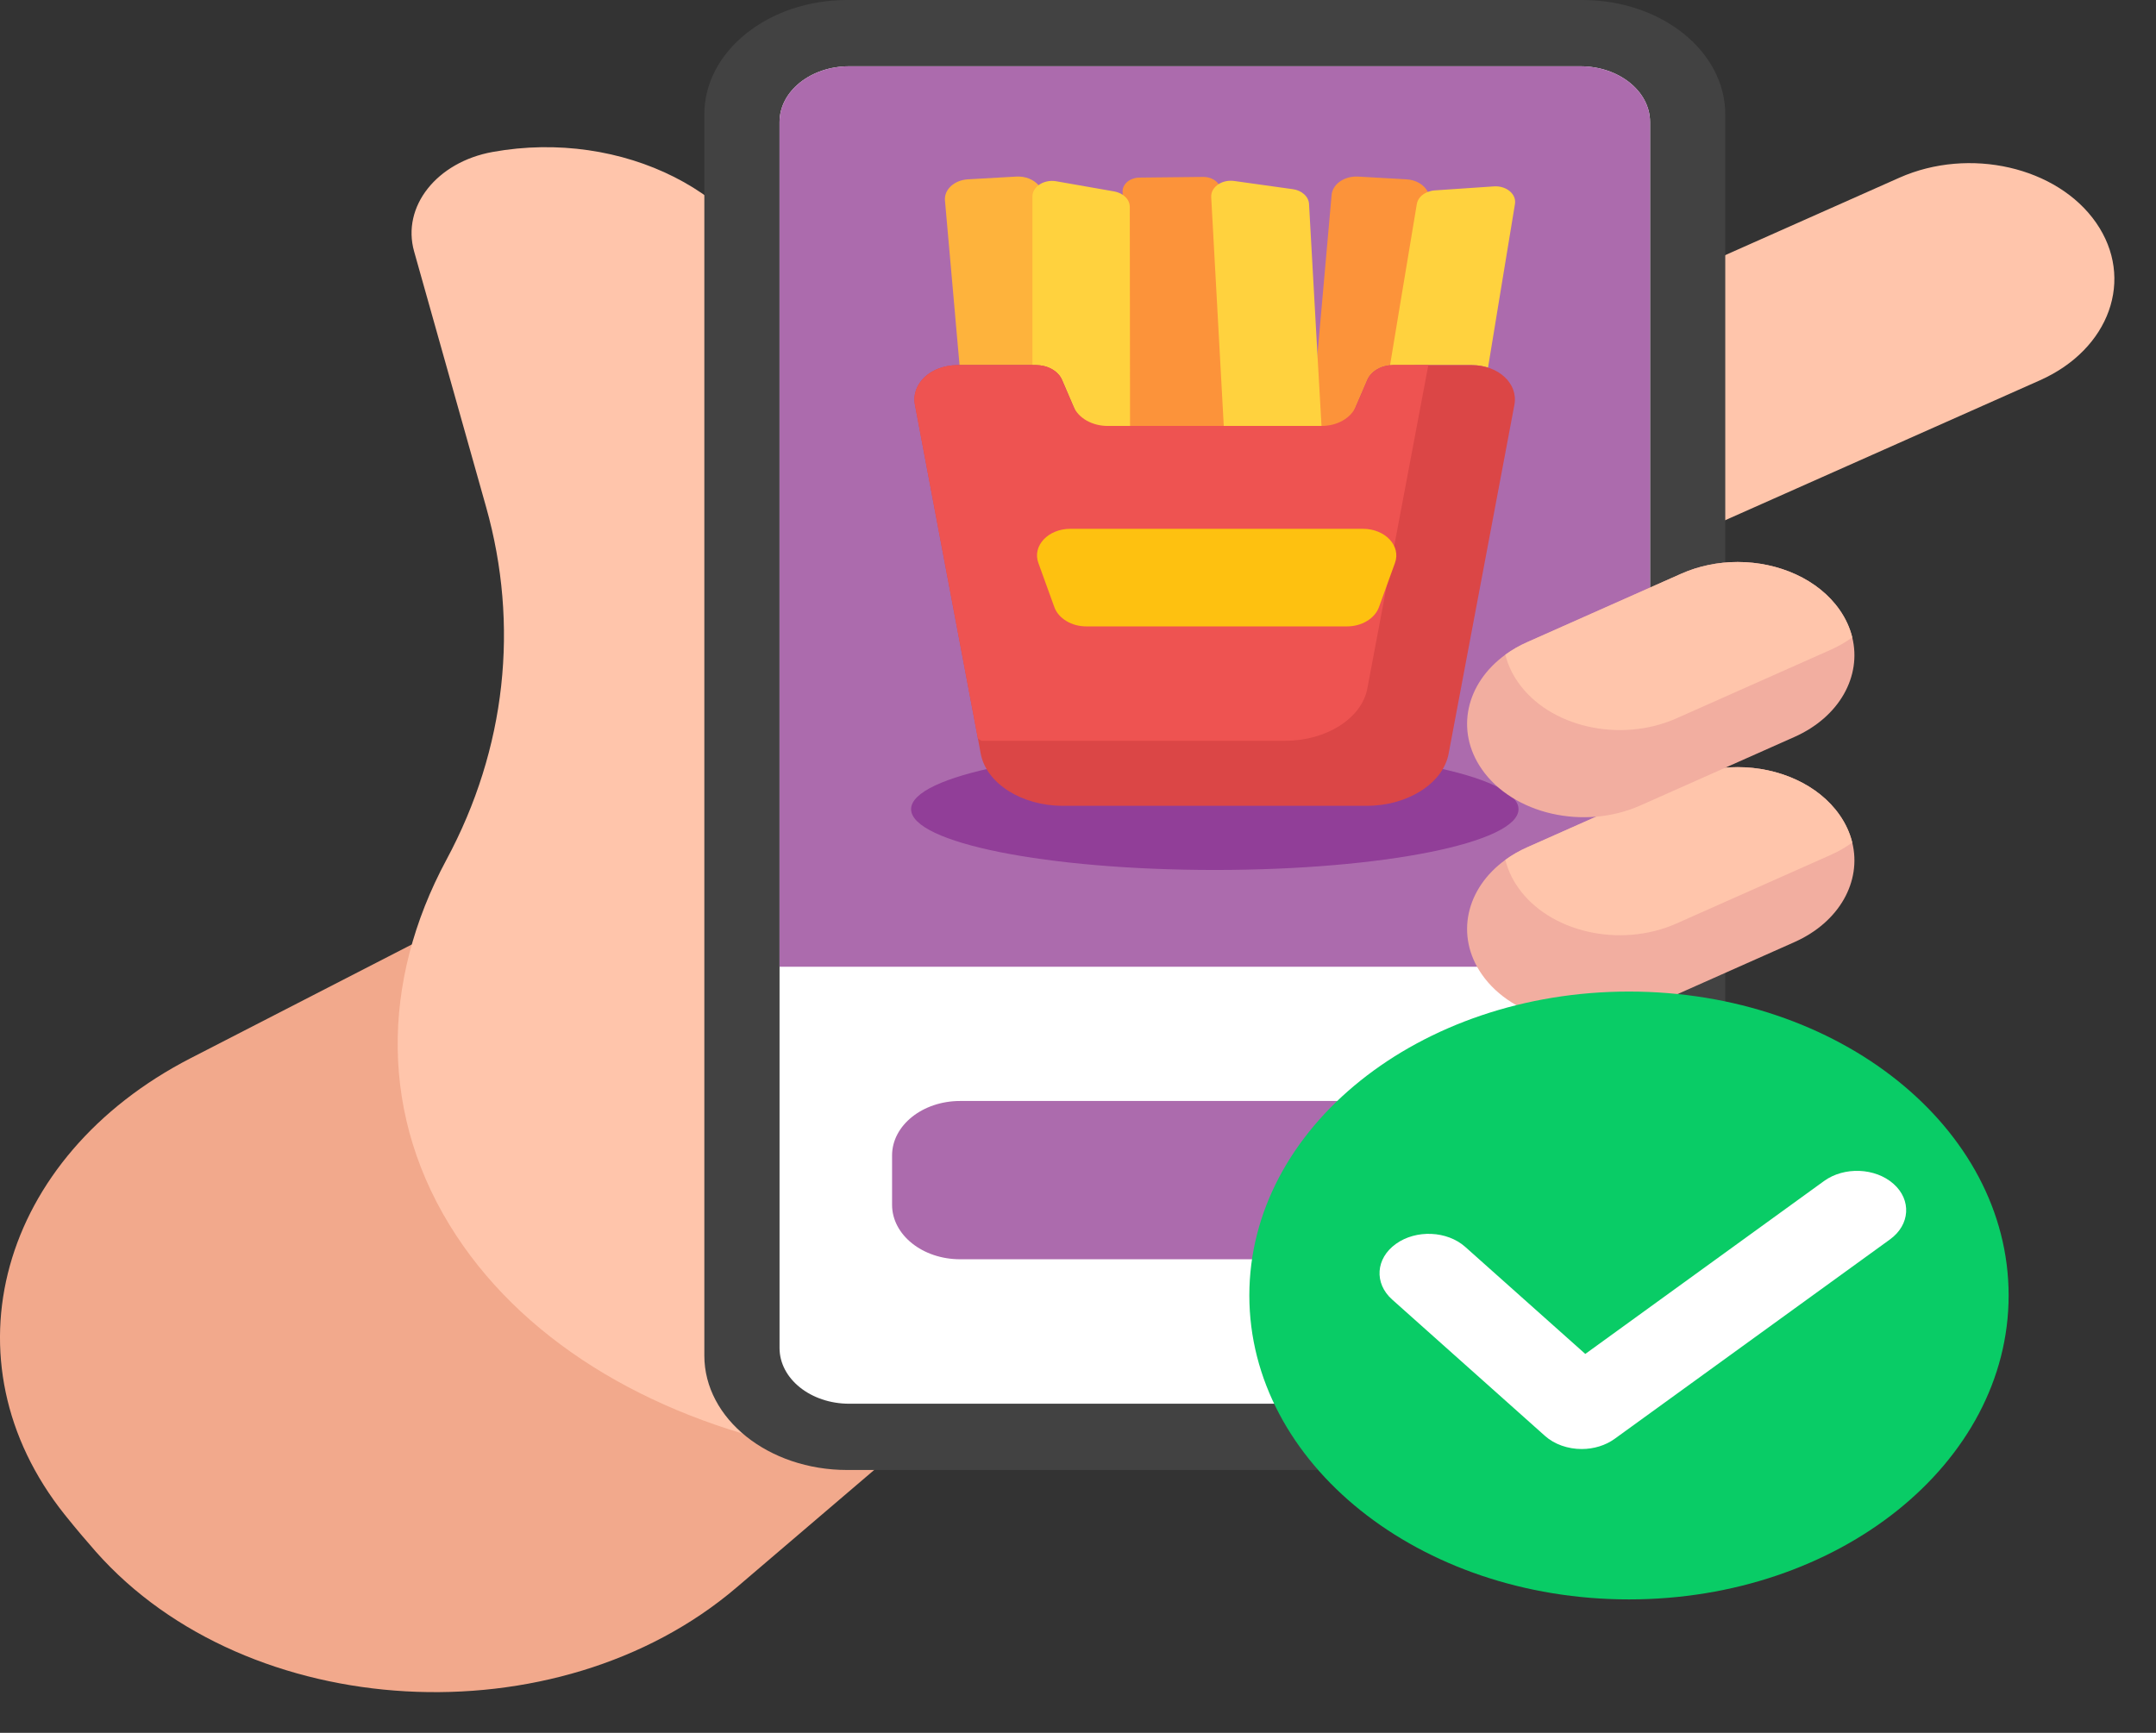 <svg width="51" height="41" viewBox="0 0 51 41" fill="none" xmlns="http://www.w3.org/2000/svg">
<rect x="0" y="0" width="51" height="41" fill="#333333" stroke="none"/>
<path d="M22.814 32.957L17.424 37.56C13.179 41.185 5.857 40.771 2.269 36.716C2.033 36.448 1.804 36.177 1.582 35.901L1.528 35.834C-1.37 32.199 -0.02 27.367 4.512 25.036L11.071 21.663L22.814 32.957Z" fill="#F2A98C"/>
<path d="M34.883 11.808C35.801 13.132 37.885 13.609 39.538 12.874L48.253 8.999C49.907 8.263 50.502 6.595 49.584 5.271C48.666 3.947 46.582 3.47 44.929 4.205L36.214 8.08C34.561 8.815 33.965 10.484 34.883 11.808ZM11.655 3.595C14.723 3.041 17.77 4.583 18.462 7.039L20.198 13.203C27.188 11.144 34.807 13.008 37.953 17.804C41.419 23.087 38.148 29.928 30.646 33.083C23.146 36.238 14.255 34.513 10.79 29.23C8.962 26.444 9.009 23.226 10.56 20.343C11.975 17.714 12.285 14.789 11.499 11.997L9.796 5.95C9.497 4.889 10.329 3.834 11.655 3.595Z" fill="#FFC5AB"/>
<path d="M40.811 2.707V32.074C40.811 33.568 39.298 34.781 37.43 34.781H20.042C18.175 34.781 16.661 33.568 16.661 32.074V2.707C16.66 1.212 18.175 0 20.042 0H37.43C39.298 0 40.811 1.212 40.811 2.707Z" fill="#424242"/>
<path d="M39.032 2.887V31.894C39.032 32.623 38.294 33.213 37.384 33.213H20.088C19.177 33.213 18.44 32.623 18.44 31.894V2.887C18.44 2.158 19.177 1.568 20.088 1.568H37.384C38.294 1.568 39.032 2.158 39.032 2.887Z" fill="white"/>
<path d="M39.032 2.887V22.874H18.44V2.887C18.44 2.158 19.177 1.568 20.087 1.568H37.384C38.294 1.568 39.032 2.158 39.032 2.887ZM34.76 26.05H22.711C21.823 26.05 21.102 26.627 21.102 27.338V28.507C21.102 29.218 21.823 29.795 22.711 29.795H34.76C35.649 29.795 36.369 29.218 36.369 28.507V27.338C36.369 26.626 35.649 26.05 34.76 26.05Z" fill="#AC6BAD"/>
<path d="M28.736 20.584C32.703 20.584 35.92 19.94 35.92 19.146C35.92 18.352 32.703 17.708 28.736 17.708C24.768 17.708 21.552 18.352 21.552 19.146C21.552 19.94 24.768 20.584 28.736 20.584Z" fill="#913E98"/>
<path d="M28.966 10.427L28.947 10.078H26.642L26.626 9.089L26.556 4.608L26.555 4.531C26.554 4.488 26.564 4.445 26.584 4.406C26.604 4.366 26.633 4.33 26.67 4.299C26.707 4.269 26.752 4.244 26.801 4.228C26.85 4.211 26.903 4.202 26.956 4.202L28.464 4.186C28.62 4.185 28.757 4.255 28.826 4.357C28.857 4.402 28.873 4.452 28.875 4.507L28.946 9.089L28.961 10.078L28.966 10.427Z" fill="#FC933A"/>
<path d="M25.044 8.866C24.985 8.796 24.905 8.739 24.812 8.7C24.719 8.66 24.615 8.639 24.51 8.639H22.698L22.61 7.651L22.579 7.293L22.353 4.744C22.33 4.486 22.572 4.262 22.896 4.243L24.042 4.178C24.144 4.173 24.246 4.188 24.338 4.224C24.43 4.26 24.509 4.315 24.567 4.382C24.626 4.45 24.66 4.53 24.667 4.612L24.914 7.405L24.979 8.135L24.985 8.203L25.044 8.866Z" fill="#FEB33C"/>
<path d="M33.813 4.744L33.557 7.637L33.469 8.639H32.956C32.822 8.639 32.691 8.673 32.582 8.735C32.473 8.797 32.391 8.884 32.346 8.985C32.346 8.986 32.345 8.987 32.345 8.988L32.075 9.616L31.876 10.078H31.015L31.102 9.089L31.164 8.388L31.499 4.612C31.51 4.489 31.582 4.373 31.699 4.292C31.817 4.211 31.969 4.17 32.124 4.178L33.271 4.243C33.382 4.249 33.488 4.281 33.577 4.334C33.666 4.387 33.735 4.459 33.775 4.541C33.806 4.604 33.82 4.673 33.813 4.744Z" fill="#FC933A"/>
<path d="M26.731 10.077H25.59L25.391 9.616L25.121 8.988C25.121 8.987 25.119 8.986 25.119 8.985C25.101 8.943 25.076 8.903 25.044 8.866C24.985 8.796 24.905 8.739 24.812 8.699C24.719 8.66 24.615 8.639 24.51 8.639H24.422V4.651C24.422 4.544 24.479 4.45 24.567 4.382C24.622 4.34 24.689 4.31 24.762 4.294C24.835 4.277 24.912 4.276 24.986 4.289L26.36 4.53C26.463 4.549 26.555 4.595 26.621 4.661C26.688 4.726 26.724 4.808 26.725 4.893L26.73 9.089L26.731 10.077ZM35.836 4.828L35.406 7.438L35.368 7.672L35.199 8.698C35.076 8.659 34.945 8.639 34.812 8.639H32.956C32.931 8.639 32.906 8.64 32.881 8.643L33.044 7.659L33.105 7.291L33.515 4.826C33.525 4.765 33.554 4.707 33.6 4.657C33.645 4.608 33.706 4.568 33.775 4.541C33.826 4.522 33.88 4.509 33.936 4.505L35.338 4.41C35.633 4.39 35.876 4.593 35.836 4.828ZM31.204 9.089L31.26 10.077H28.961L28.966 10.427L28.948 10.077L28.894 9.089L28.651 4.664C28.648 4.605 28.662 4.547 28.692 4.493C28.723 4.44 28.769 4.393 28.826 4.357C28.877 4.324 28.937 4.301 29 4.288C29.064 4.275 29.13 4.273 29.194 4.282L30.581 4.476C30.685 4.49 30.779 4.532 30.849 4.596C30.919 4.659 30.96 4.74 30.965 4.824L31.164 8.387L31.204 9.089Z" fill="#FFD23E"/>
<path d="M35.823 9.578L34.267 17.833C34.135 18.536 33.296 19.066 32.332 19.066H25.134C24.17 19.066 23.331 18.536 23.199 17.833L23.142 17.525L23.132 17.472L21.643 9.578C21.549 9.076 22.017 8.639 22.654 8.639H24.51C24.644 8.64 24.774 8.673 24.884 8.735C24.993 8.797 25.075 8.884 25.12 8.985C25.12 8.986 25.121 8.987 25.121 8.988L25.391 9.616L25.59 10.078H31.876L32.075 9.616L32.346 8.988C32.346 8.987 32.347 8.986 32.347 8.985C32.391 8.884 32.474 8.797 32.583 8.735C32.692 8.673 32.822 8.64 32.956 8.639H34.813C35.449 8.639 35.917 9.076 35.823 9.578Z" fill="#DB4646"/>
<path d="M33.787 8.639L32.344 16.292C32.212 16.996 31.372 17.527 30.408 17.527H23.211C23.182 17.507 23.161 17.491 23.132 17.472L21.643 9.578C21.549 9.076 22.017 8.639 22.654 8.639H24.51C24.644 8.64 24.774 8.673 24.884 8.735C24.993 8.797 25.075 8.884 25.12 8.985C25.12 8.986 25.121 8.987 25.121 8.988L25.391 9.616C25.449 9.751 25.558 9.868 25.703 9.951C25.848 10.033 26.022 10.078 26.2 10.078H31.267C31.445 10.078 31.618 10.033 31.763 9.951C31.908 9.868 32.017 9.751 32.075 9.616L32.345 8.988C32.345 8.987 32.347 8.986 32.347 8.985C32.391 8.884 32.474 8.797 32.583 8.735C32.692 8.673 32.822 8.64 32.956 8.639H33.787Z" fill="#EE5351"/>
<path d="M25.319 12.512H32.241C32.766 12.512 33.145 12.916 32.998 13.319L32.619 14.366C32.571 14.497 32.472 14.612 32.335 14.694C32.199 14.777 32.032 14.821 31.862 14.821H25.698C25.527 14.821 25.361 14.777 25.225 14.694C25.088 14.612 24.988 14.497 24.941 14.366L24.562 13.319C24.415 12.916 24.793 12.512 25.319 12.512Z" fill="#FEC110"/>
<path d="M42.447 28.201L38.802 29.822C37.471 30.414 35.791 30.029 35.052 28.963C34.416 28.047 34.68 26.927 35.61 26.254C35.766 26.14 35.939 26.041 36.124 25.959L39.769 24.339C40.177 24.157 40.637 24.061 41.105 24.061C42.074 24.061 43.015 24.471 43.519 25.198C43.66 25.4 43.76 25.619 43.815 25.845C44.039 26.759 43.519 27.724 42.447 28.201Z" fill="#F2AEA0"/>
<path d="M43.815 25.845C43.658 25.959 43.486 26.058 43.301 26.14L39.656 27.761C38.324 28.352 36.644 27.968 35.905 26.901C35.764 26.699 35.665 26.481 35.609 26.254C35.766 26.14 35.938 26.041 36.123 25.959L39.769 24.339C40.177 24.157 40.637 24.061 41.104 24.061C42.074 24.061 43.015 24.471 43.519 25.198C43.659 25.4 43.759 25.619 43.815 25.845Z" fill="#FFC5AB"/>
<path d="M42.447 22.291L38.802 23.912C37.471 24.504 35.791 24.119 35.052 23.053C34.416 22.137 34.68 21.017 35.61 20.344C35.766 20.23 35.939 20.131 36.124 20.049L39.769 18.429C40.177 18.246 40.637 18.151 41.105 18.151C42.074 18.151 43.015 18.561 43.519 19.288C43.66 19.49 43.76 19.708 43.815 19.935C44.039 20.849 43.519 21.814 42.447 22.291Z" fill="#F2AEA0"/>
<path d="M43.815 19.935C43.658 20.049 43.486 20.148 43.301 20.23L39.656 21.851C38.324 22.442 36.644 22.058 35.905 20.991C35.764 20.789 35.665 20.571 35.609 20.344C35.766 20.23 35.938 20.131 36.123 20.049L39.769 18.429C40.177 18.246 40.637 18.151 41.104 18.151C42.074 18.151 43.015 18.561 43.519 19.288C43.659 19.49 43.759 19.708 43.815 19.935Z" fill="#FFC5AB"/>
<path d="M42.447 17.437L38.802 19.058C37.471 19.65 35.791 19.266 35.052 18.2C34.416 17.284 34.68 16.164 35.61 15.49C35.766 15.376 35.939 15.277 36.124 15.195L39.769 13.575C40.177 13.393 40.637 13.297 41.105 13.297C42.074 13.297 43.015 13.707 43.519 14.434C43.66 14.636 43.76 14.855 43.815 15.081C44.039 15.995 43.519 16.96 42.447 17.437Z" fill="#F2AEA0"/>
<path d="M43.815 15.081C43.658 15.195 43.486 15.294 43.301 15.376L39.656 16.997C38.324 17.588 36.644 17.204 35.905 16.137C35.764 15.935 35.665 15.717 35.609 15.49C35.766 15.376 35.938 15.277 36.123 15.195L39.769 13.575C40.177 13.393 40.637 13.297 41.104 13.297C42.074 13.297 43.015 13.707 43.519 14.434C43.659 14.636 43.759 14.855 43.815 15.081Z" fill="#FFC5AB"/>
<path d="M38.534 37.843C43.493 37.843 47.514 34.623 47.514 30.651C47.514 26.68 43.493 23.461 38.534 23.461C33.574 23.461 29.553 26.68 29.553 30.651C29.553 34.623 33.574 37.843 38.534 37.843Z" fill="#09CC66"/>
<path d="M37.414 34.285C37.251 34.285 37.089 34.257 36.94 34.204C36.791 34.151 36.657 34.073 36.548 33.976L32.93 30.747C32.501 30.364 32.541 29.775 33.019 29.432C33.497 29.088 34.232 29.12 34.661 29.503L37.5 32.035L43.147 27.944C43.623 27.599 44.359 27.628 44.79 28.01C45.221 28.391 45.184 28.98 44.708 29.325L38.194 34.044C37.98 34.199 37.702 34.285 37.414 34.285Z" fill="white"/>
</svg>
